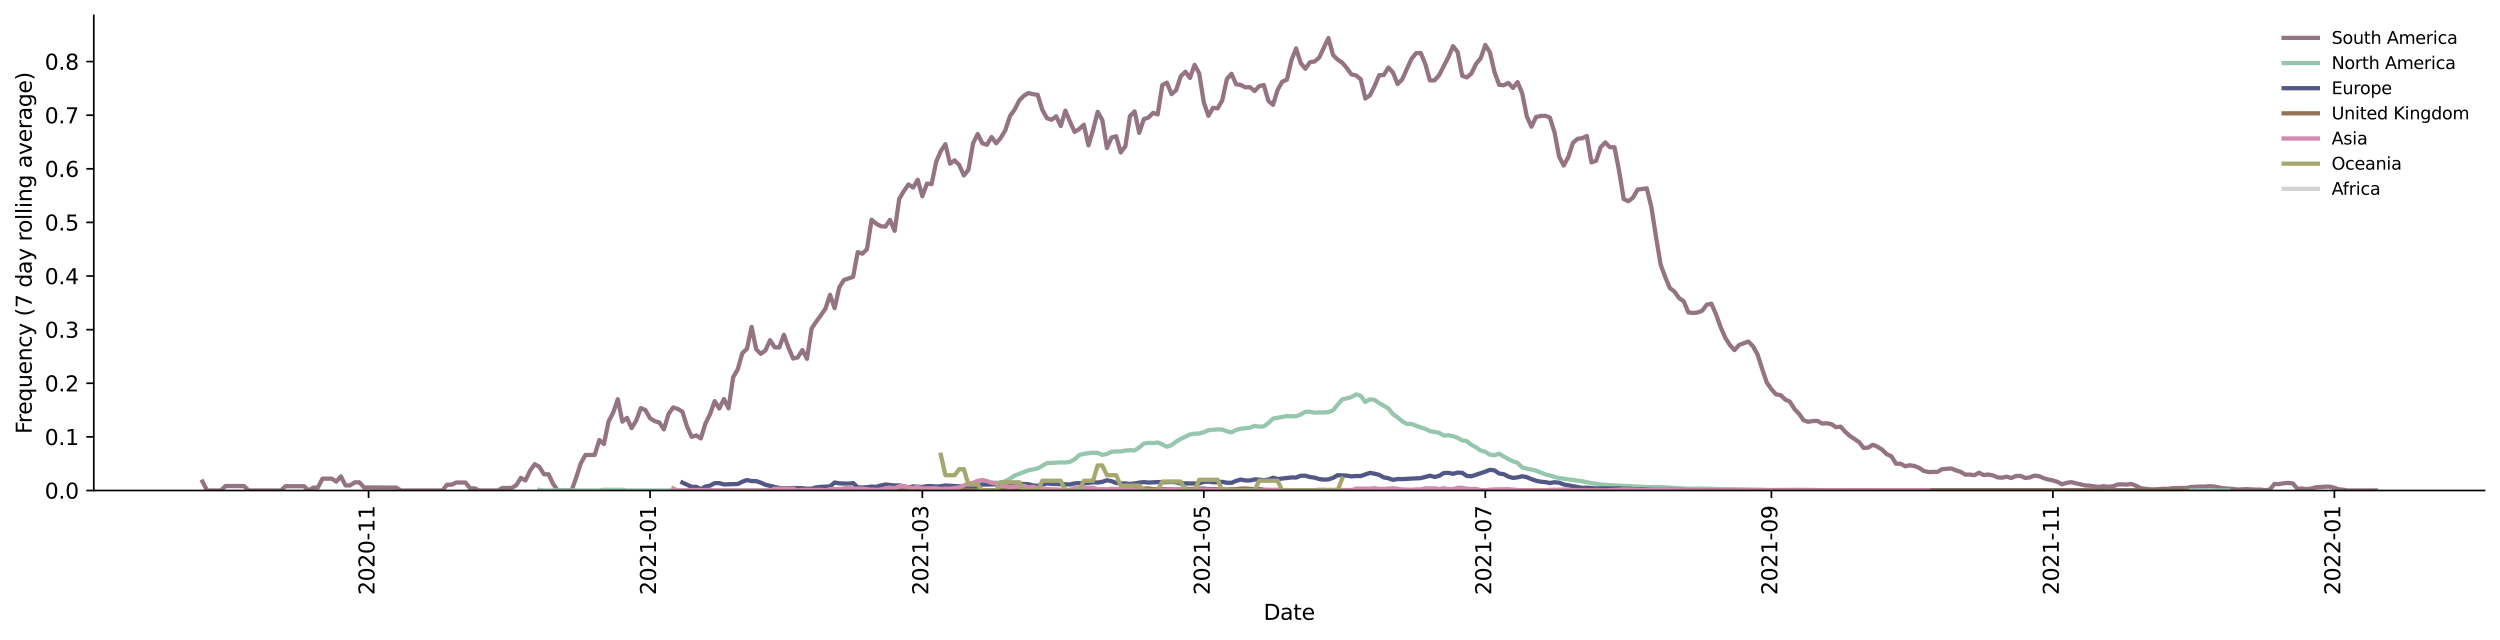 <?xml version="1.0" encoding="utf-8" standalone="no"?>
<!DOCTYPE svg PUBLIC "-//W3C//DTD SVG 1.1//EN"
  "http://www.w3.org/Graphics/SVG/1.1/DTD/svg11.dtd">
<svg xmlns:xlink="http://www.w3.org/1999/xlink" width="1166.981pt" height="298.621pt" viewBox="0 0 1166.981 298.621" xmlns="http://www.w3.org/2000/svg" version="1.1">
 <defs>
  <style type="text/css">*{stroke-linejoin: round; stroke-linecap: butt}</style>
 </defs>
 <g id="figure_1">
  <g id="patch_1">
   <path d="M 0 298.621 
L 1166.981 298.621 
L 1166.981 0 
L 0 0 
z
" style="fill: #ffffff"/>
  </g>
  <g id="axes_1">
   <g id="patch_2">
    <path d="M 43.781 228.96 
L 1159.781 228.96 
L 1159.781 7.2 
L 43.781 7.2 
z
" style="fill: #ffffff"/>
   </g>
   <g id="matplotlib.axis_1">
    <g id="xtick_1">
     <g id="line2d_1">
      <defs>
       <path id="m3ea0e3a725" d="M 0 0 
L 0 3.5 
" style="stroke: #000000; stroke-width: 0.8"/>
      </defs>
      <g>
       <use xlink:href="#m3ea0e3a725" x="172.053" y="228.96" style="stroke: #000000; stroke-width: 0.8"/>
      </g>
     </g>
     <g id="text_1">
      <!-- 2020-11 -->
      <g transform="translate(174.813 277.743)rotate(-90)scale(0.1 -0.1)">
       <defs>
        <path id="DejaVuSans-32" d="M 1228 531 
L 3431 531 
L 3431 0 
L 469 0 
L 469 531 
Q 828 903 1448 1529 
Q 2069 2156 2228 2338 
Q 2531 2678 2651 2914 
Q 2772 3150 2772 3378 
Q 2772 3750 2511 3984 
Q 2250 4219 1831 4219 
Q 1534 4219 1204 4116 
Q 875 4013 500 3803 
L 500 4441 
Q 881 4594 1212 4672 
Q 1544 4750 1819 4750 
Q 2544 4750 2975 4387 
Q 3406 4025 3406 3419 
Q 3406 3131 3298 2873 
Q 3191 2616 2906 2266 
Q 2828 2175 2409 1742 
Q 1991 1309 1228 531 
z
" transform="scale(0.016)"/>
        <path id="DejaVuSans-30" d="M 2034 4250 
Q 1547 4250 1301 3770 
Q 1056 3291 1056 2328 
Q 1056 1369 1301 889 
Q 1547 409 2034 409 
Q 2525 409 2770 889 
Q 3016 1369 3016 2328 
Q 3016 3291 2770 3770 
Q 2525 4250 2034 4250 
z
M 2034 4750 
Q 2819 4750 3233 4129 
Q 3647 3509 3647 2328 
Q 3647 1150 3233 529 
Q 2819 -91 2034 -91 
Q 1250 -91 836 529 
Q 422 1150 422 2328 
Q 422 3509 836 4129 
Q 1250 4750 2034 4750 
z
" transform="scale(0.016)"/>
        <path id="DejaVuSans-2d" d="M 313 2009 
L 1997 2009 
L 1997 1497 
L 313 1497 
L 313 2009 
z
" transform="scale(0.016)"/>
        <path id="DejaVuSans-31" d="M 794 531 
L 1825 531 
L 1825 4091 
L 703 3866 
L 703 4441 
L 1819 4666 
L 2450 4666 
L 2450 531 
L 3481 531 
L 3481 0 
L 794 0 
L 794 531 
z
" transform="scale(0.016)"/>
       </defs>
       <use xlink:href="#DejaVuSans-32"/>
       <use xlink:href="#DejaVuSans-30" x="63.623"/>
       <use xlink:href="#DejaVuSans-32" x="127.246"/>
       <use xlink:href="#DejaVuSans-30" x="190.869"/>
       <use xlink:href="#DejaVuSans-2d" x="254.492"/>
       <use xlink:href="#DejaVuSans-31" x="290.576"/>
       <use xlink:href="#DejaVuSans-31" x="354.199"/>
      </g>
     </g>
    </g>
    <g id="xtick_2">
     <g id="line2d_2">
      <g>
       <use xlink:href="#m3ea0e3a725" x="303.449" y="228.96" style="stroke: #000000; stroke-width: 0.8"/>
      </g>
     </g>
     <g id="text_2">
      <!-- 2021-01 -->
      <g transform="translate(306.208 277.743)rotate(-90)scale(0.1 -0.1)">
       <use xlink:href="#DejaVuSans-32"/>
       <use xlink:href="#DejaVuSans-30" x="63.623"/>
       <use xlink:href="#DejaVuSans-32" x="127.246"/>
       <use xlink:href="#DejaVuSans-31" x="190.869"/>
       <use xlink:href="#DejaVuSans-2d" x="254.492"/>
       <use xlink:href="#DejaVuSans-30" x="290.576"/>
       <use xlink:href="#DejaVuSans-31" x="354.199"/>
      </g>
     </g>
    </g>
    <g id="xtick_3">
     <g id="line2d_3">
      <g>
       <use xlink:href="#m3ea0e3a725" x="430.536" y="228.96" style="stroke: #000000; stroke-width: 0.8"/>
      </g>
     </g>
     <g id="text_3">
      <!-- 2021-03 -->
      <g transform="translate(433.296 277.743)rotate(-90)scale(0.1 -0.1)">
       <defs>
        <path id="DejaVuSans-33" d="M 2597 2516 
Q 3050 2419 3304 2112 
Q 3559 1806 3559 1356 
Q 3559 666 3084 287 
Q 2609 -91 1734 -91 
Q 1441 -91 1130 -33 
Q 819 25 488 141 
L 488 750 
Q 750 597 1062 519 
Q 1375 441 1716 441 
Q 2309 441 2620 675 
Q 2931 909 2931 1356 
Q 2931 1769 2642 2001 
Q 2353 2234 1838 2234 
L 1294 2234 
L 1294 2753 
L 1863 2753 
Q 2328 2753 2575 2939 
Q 2822 3125 2822 3475 
Q 2822 3834 2567 4026 
Q 2313 4219 1838 4219 
Q 1578 4219 1281 4162 
Q 984 4106 628 3988 
L 628 4550 
Q 988 4650 1302 4700 
Q 1616 4750 1894 4750 
Q 2613 4750 3031 4423 
Q 3450 4097 3450 3541 
Q 3450 3153 3228 2886 
Q 3006 2619 2597 2516 
z
" transform="scale(0.016)"/>
       </defs>
       <use xlink:href="#DejaVuSans-32"/>
       <use xlink:href="#DejaVuSans-30" x="63.623"/>
       <use xlink:href="#DejaVuSans-32" x="127.246"/>
       <use xlink:href="#DejaVuSans-31" x="190.869"/>
       <use xlink:href="#DejaVuSans-2d" x="254.492"/>
       <use xlink:href="#DejaVuSans-30" x="290.576"/>
       <use xlink:href="#DejaVuSans-33" x="354.199"/>
      </g>
     </g>
    </g>
    <g id="xtick_4">
     <g id="line2d_4">
      <g>
       <use xlink:href="#m3ea0e3a725" x="561.932" y="228.96" style="stroke: #000000; stroke-width: 0.8"/>
      </g>
     </g>
     <g id="text_4">
      <!-- 2021-05 -->
      <g transform="translate(564.691 277.743)rotate(-90)scale(0.1 -0.1)">
       <defs>
        <path id="DejaVuSans-35" d="M 691 4666 
L 3169 4666 
L 3169 4134 
L 1269 4134 
L 1269 2991 
Q 1406 3038 1543 3061 
Q 1681 3084 1819 3084 
Q 2600 3084 3056 2656 
Q 3513 2228 3513 1497 
Q 3513 744 3044 326 
Q 2575 -91 1722 -91 
Q 1428 -91 1123 -41 
Q 819 9 494 109 
L 494 744 
Q 775 591 1075 516 
Q 1375 441 1709 441 
Q 2250 441 2565 725 
Q 2881 1009 2881 1497 
Q 2881 1984 2565 2268 
Q 2250 2553 1709 2553 
Q 1456 2553 1204 2497 
Q 953 2441 691 2322 
L 691 4666 
z
" transform="scale(0.016)"/>
       </defs>
       <use xlink:href="#DejaVuSans-32"/>
       <use xlink:href="#DejaVuSans-30" x="63.623"/>
       <use xlink:href="#DejaVuSans-32" x="127.246"/>
       <use xlink:href="#DejaVuSans-31" x="190.869"/>
       <use xlink:href="#DejaVuSans-2d" x="254.492"/>
       <use xlink:href="#DejaVuSans-30" x="290.576"/>
       <use xlink:href="#DejaVuSans-35" x="354.199"/>
      </g>
     </g>
    </g>
    <g id="xtick_5">
     <g id="line2d_5">
      <g>
       <use xlink:href="#m3ea0e3a725" x="693.327" y="228.96" style="stroke: #000000; stroke-width: 0.8"/>
      </g>
     </g>
     <g id="text_5">
      <!-- 2021-07 -->
      <g transform="translate(696.087 277.743)rotate(-90)scale(0.1 -0.1)">
       <defs>
        <path id="DejaVuSans-37" d="M 525 4666 
L 3525 4666 
L 3525 4397 
L 1831 0 
L 1172 0 
L 2766 4134 
L 525 4134 
L 525 4666 
z
" transform="scale(0.016)"/>
       </defs>
       <use xlink:href="#DejaVuSans-32"/>
       <use xlink:href="#DejaVuSans-30" x="63.623"/>
       <use xlink:href="#DejaVuSans-32" x="127.246"/>
       <use xlink:href="#DejaVuSans-31" x="190.869"/>
       <use xlink:href="#DejaVuSans-2d" x="254.492"/>
       <use xlink:href="#DejaVuSans-30" x="290.576"/>
       <use xlink:href="#DejaVuSans-37" x="354.199"/>
      </g>
     </g>
    </g>
    <g id="xtick_6">
     <g id="line2d_6">
      <g>
       <use xlink:href="#m3ea0e3a725" x="826.877" y="228.96" style="stroke: #000000; stroke-width: 0.8"/>
      </g>
     </g>
     <g id="text_6">
      <!-- 2021-09 -->
      <g transform="translate(829.636 277.743)rotate(-90)scale(0.1 -0.1)">
       <defs>
        <path id="DejaVuSans-39" d="M 703 97 
L 703 672 
Q 941 559 1184 500 
Q 1428 441 1663 441 
Q 2288 441 2617 861 
Q 2947 1281 2994 2138 
Q 2813 1869 2534 1725 
Q 2256 1581 1919 1581 
Q 1219 1581 811 2004 
Q 403 2428 403 3163 
Q 403 3881 828 4315 
Q 1253 4750 1959 4750 
Q 2769 4750 3195 4129 
Q 3622 3509 3622 2328 
Q 3622 1225 3098 567 
Q 2575 -91 1691 -91 
Q 1453 -91 1209 -44 
Q 966 3 703 97 
z
M 1959 2075 
Q 2384 2075 2632 2365 
Q 2881 2656 2881 3163 
Q 2881 3666 2632 3958 
Q 2384 4250 1959 4250 
Q 1534 4250 1286 3958 
Q 1038 3666 1038 3163 
Q 1038 2656 1286 2365 
Q 1534 2075 1959 2075 
z
" transform="scale(0.016)"/>
       </defs>
       <use xlink:href="#DejaVuSans-32"/>
       <use xlink:href="#DejaVuSans-30" x="63.623"/>
       <use xlink:href="#DejaVuSans-32" x="127.246"/>
       <use xlink:href="#DejaVuSans-31" x="190.869"/>
       <use xlink:href="#DejaVuSans-2d" x="254.492"/>
       <use xlink:href="#DejaVuSans-30" x="290.576"/>
       <use xlink:href="#DejaVuSans-39" x="354.199"/>
      </g>
     </g>
    </g>
    <g id="xtick_7">
     <g id="line2d_7">
      <g>
       <use xlink:href="#m3ea0e3a725" x="958.272" y="228.96" style="stroke: #000000; stroke-width: 0.8"/>
      </g>
     </g>
     <g id="text_7">
      <!-- 2021-11 -->
      <g transform="translate(961.032 277.743)rotate(-90)scale(0.1 -0.1)">
       <use xlink:href="#DejaVuSans-32"/>
       <use xlink:href="#DejaVuSans-30" x="63.623"/>
       <use xlink:href="#DejaVuSans-32" x="127.246"/>
       <use xlink:href="#DejaVuSans-31" x="190.869"/>
       <use xlink:href="#DejaVuSans-2d" x="254.492"/>
       <use xlink:href="#DejaVuSans-31" x="290.576"/>
       <use xlink:href="#DejaVuSans-31" x="354.199"/>
      </g>
     </g>
    </g>
    <g id="xtick_8">
     <g id="line2d_8">
      <g>
       <use xlink:href="#m3ea0e3a725" x="1089.668" y="228.96" style="stroke: #000000; stroke-width: 0.8"/>
      </g>
     </g>
     <g id="text_8">
      <!-- 2022-01 -->
      <g transform="translate(1092.427 277.743)rotate(-90)scale(0.1 -0.1)">
       <use xlink:href="#DejaVuSans-32"/>
       <use xlink:href="#DejaVuSans-30" x="63.623"/>
       <use xlink:href="#DejaVuSans-32" x="127.246"/>
       <use xlink:href="#DejaVuSans-32" x="190.869"/>
       <use xlink:href="#DejaVuSans-2d" x="254.492"/>
       <use xlink:href="#DejaVuSans-30" x="290.576"/>
       <use xlink:href="#DejaVuSans-31" x="354.199"/>
      </g>
     </g>
    </g>
    <g id="text_9">
     <!-- Date -->
     <g transform="translate(589.83 289.341)scale(0.1 -0.1)">
      <defs>
       <path id="DejaVuSans-44" d="M 1259 4147 
L 1259 519 
L 2022 519 
Q 2988 519 3436 956 
Q 3884 1394 3884 2338 
Q 3884 3275 3436 3711 
Q 2988 4147 2022 4147 
L 1259 4147 
z
M 628 4666 
L 1925 4666 
Q 3281 4666 3915 4102 
Q 4550 3538 4550 2338 
Q 4550 1131 3912 565 
Q 3275 0 1925 0 
L 628 0 
L 628 4666 
z
" transform="scale(0.016)"/>
       <path id="DejaVuSans-61" d="M 2194 1759 
Q 1497 1759 1228 1600 
Q 959 1441 959 1056 
Q 959 750 1161 570 
Q 1363 391 1709 391 
Q 2188 391 2477 730 
Q 2766 1069 2766 1631 
L 2766 1759 
L 2194 1759 
z
M 3341 1997 
L 3341 0 
L 2766 0 
L 2766 531 
Q 2569 213 2275 61 
Q 1981 -91 1556 -91 
Q 1019 -91 701 211 
Q 384 513 384 1019 
Q 384 1609 779 1909 
Q 1175 2209 1959 2209 
L 2766 2209 
L 2766 2266 
Q 2766 2663 2505 2880 
Q 2244 3097 1772 3097 
Q 1472 3097 1187 3025 
Q 903 2953 641 2809 
L 641 3341 
Q 956 3463 1253 3523 
Q 1550 3584 1831 3584 
Q 2591 3584 2966 3190 
Q 3341 2797 3341 1997 
z
" transform="scale(0.016)"/>
       <path id="DejaVuSans-74" d="M 1172 4494 
L 1172 3500 
L 2356 3500 
L 2356 3053 
L 1172 3053 
L 1172 1153 
Q 1172 725 1289 603 
Q 1406 481 1766 481 
L 2356 481 
L 2356 0 
L 1766 0 
Q 1100 0 847 248 
Q 594 497 594 1153 
L 594 3053 
L 172 3053 
L 172 3500 
L 594 3500 
L 594 4494 
L 1172 4494 
z
" transform="scale(0.016)"/>
       <path id="DejaVuSans-65" d="M 3597 1894 
L 3597 1613 
L 953 1613 
Q 991 1019 1311 708 
Q 1631 397 2203 397 
Q 2534 397 2845 478 
Q 3156 559 3463 722 
L 3463 178 
Q 3153 47 2828 -22 
Q 2503 -91 2169 -91 
Q 1331 -91 842 396 
Q 353 884 353 1716 
Q 353 2575 817 3079 
Q 1281 3584 2069 3584 
Q 2775 3584 3186 3129 
Q 3597 2675 3597 1894 
z
M 3022 2063 
Q 3016 2534 2758 2815 
Q 2500 3097 2075 3097 
Q 1594 3097 1305 2825 
Q 1016 2553 972 2059 
L 3022 2063 
z
" transform="scale(0.016)"/>
      </defs>
      <use xlink:href="#DejaVuSans-44"/>
      <use xlink:href="#DejaVuSans-61" x="77.002"/>
      <use xlink:href="#DejaVuSans-74" x="138.281"/>
      <use xlink:href="#DejaVuSans-65" x="177.49"/>
     </g>
    </g>
   </g>
   <g id="matplotlib.axis_2">
    <g id="ytick_1">
     <g id="line2d_9">
      <defs>
       <path id="m0ec8587027" d="M 0 0 
L -3.5 0 
" style="stroke: #000000; stroke-width: 0.8"/>
      </defs>
      <g>
       <use xlink:href="#m0ec8587027" x="43.781" y="228.96" style="stroke: #000000; stroke-width: 0.8"/>
      </g>
     </g>
     <g id="text_10">
      <!-- 0.0 -->
      <g transform="translate(20.878 232.759)scale(0.1 -0.1)">
       <defs>
        <path id="DejaVuSans-2e" d="M 684 794 
L 1344 794 
L 1344 0 
L 684 0 
L 684 794 
z
" transform="scale(0.016)"/>
       </defs>
       <use xlink:href="#DejaVuSans-30"/>
       <use xlink:href="#DejaVuSans-2e" x="63.623"/>
       <use xlink:href="#DejaVuSans-30" x="95.41"/>
      </g>
     </g>
    </g>
    <g id="ytick_2">
     <g id="line2d_10">
      <g>
       <use xlink:href="#m0ec8587027" x="43.781" y="203.933" style="stroke: #000000; stroke-width: 0.8"/>
      </g>
     </g>
     <g id="text_11">
      <!-- 0.1 -->
      <g transform="translate(20.878 207.732)scale(0.1 -0.1)">
       <use xlink:href="#DejaVuSans-30"/>
       <use xlink:href="#DejaVuSans-2e" x="63.623"/>
       <use xlink:href="#DejaVuSans-31" x="95.41"/>
      </g>
     </g>
    </g>
    <g id="ytick_3">
     <g id="line2d_11">
      <g>
       <use xlink:href="#m0ec8587027" x="43.781" y="178.905" style="stroke: #000000; stroke-width: 0.8"/>
      </g>
     </g>
     <g id="text_12">
      <!-- 0.2 -->
      <g transform="translate(20.878 182.704)scale(0.1 -0.1)">
       <use xlink:href="#DejaVuSans-30"/>
       <use xlink:href="#DejaVuSans-2e" x="63.623"/>
       <use xlink:href="#DejaVuSans-32" x="95.41"/>
      </g>
     </g>
    </g>
    <g id="ytick_4">
     <g id="line2d_12">
      <g>
       <use xlink:href="#m0ec8587027" x="43.781" y="153.878" style="stroke: #000000; stroke-width: 0.8"/>
      </g>
     </g>
     <g id="text_13">
      <!-- 0.3 -->
      <g transform="translate(20.878 157.677)scale(0.1 -0.1)">
       <use xlink:href="#DejaVuSans-30"/>
       <use xlink:href="#DejaVuSans-2e" x="63.623"/>
       <use xlink:href="#DejaVuSans-33" x="95.41"/>
      </g>
     </g>
    </g>
    <g id="ytick_5">
     <g id="line2d_13">
      <g>
       <use xlink:href="#m0ec8587027" x="43.781" y="128.85" style="stroke: #000000; stroke-width: 0.8"/>
      </g>
     </g>
     <g id="text_14">
      <!-- 0.4 -->
      <g transform="translate(20.878 132.65)scale(0.1 -0.1)">
       <defs>
        <path id="DejaVuSans-34" d="M 2419 4116 
L 825 1625 
L 2419 1625 
L 2419 4116 
z
M 2253 4666 
L 3047 4666 
L 3047 1625 
L 3713 1625 
L 3713 1100 
L 3047 1100 
L 3047 0 
L 2419 0 
L 2419 1100 
L 313 1100 
L 313 1709 
L 2253 4666 
z
" transform="scale(0.016)"/>
       </defs>
       <use xlink:href="#DejaVuSans-30"/>
       <use xlink:href="#DejaVuSans-2e" x="63.623"/>
       <use xlink:href="#DejaVuSans-34" x="95.41"/>
      </g>
     </g>
    </g>
    <g id="ytick_6">
     <g id="line2d_14">
      <g>
       <use xlink:href="#m0ec8587027" x="43.781" y="103.823" style="stroke: #000000; stroke-width: 0.8"/>
      </g>
     </g>
     <g id="text_15">
      <!-- 0.5 -->
      <g transform="translate(20.878 107.622)scale(0.1 -0.1)">
       <use xlink:href="#DejaVuSans-30"/>
       <use xlink:href="#DejaVuSans-2e" x="63.623"/>
       <use xlink:href="#DejaVuSans-35" x="95.41"/>
      </g>
     </g>
    </g>
    <g id="ytick_7">
     <g id="line2d_15">
      <g>
       <use xlink:href="#m0ec8587027" x="43.781" y="78.795" style="stroke: #000000; stroke-width: 0.8"/>
      </g>
     </g>
     <g id="text_16">
      <!-- 0.6 -->
      <g transform="translate(20.878 82.595)scale(0.1 -0.1)">
       <defs>
        <path id="DejaVuSans-36" d="M 2113 2584 
Q 1688 2584 1439 2293 
Q 1191 2003 1191 1497 
Q 1191 994 1439 701 
Q 1688 409 2113 409 
Q 2538 409 2786 701 
Q 3034 994 3034 1497 
Q 3034 2003 2786 2293 
Q 2538 2584 2113 2584 
z
M 3366 4563 
L 3366 3988 
Q 3128 4100 2886 4159 
Q 2644 4219 2406 4219 
Q 1781 4219 1451 3797 
Q 1122 3375 1075 2522 
Q 1259 2794 1537 2939 
Q 1816 3084 2150 3084 
Q 2853 3084 3261 2657 
Q 3669 2231 3669 1497 
Q 3669 778 3244 343 
Q 2819 -91 2113 -91 
Q 1303 -91 875 529 
Q 447 1150 447 2328 
Q 447 3434 972 4092 
Q 1497 4750 2381 4750 
Q 2619 4750 2861 4703 
Q 3103 4656 3366 4563 
z
" transform="scale(0.016)"/>
       </defs>
       <use xlink:href="#DejaVuSans-30"/>
       <use xlink:href="#DejaVuSans-2e" x="63.623"/>
       <use xlink:href="#DejaVuSans-36" x="95.41"/>
      </g>
     </g>
    </g>
    <g id="ytick_8">
     <g id="line2d_16">
      <g>
       <use xlink:href="#m0ec8587027" x="43.781" y="53.768" style="stroke: #000000; stroke-width: 0.8"/>
      </g>
     </g>
     <g id="text_17">
      <!-- 0.7 -->
      <g transform="translate(20.878 57.567)scale(0.1 -0.1)">
       <use xlink:href="#DejaVuSans-30"/>
       <use xlink:href="#DejaVuSans-2e" x="63.623"/>
       <use xlink:href="#DejaVuSans-37" x="95.41"/>
      </g>
     </g>
    </g>
    <g id="ytick_9">
     <g id="line2d_17">
      <g>
       <use xlink:href="#m0ec8587027" x="43.781" y="28.741" style="stroke: #000000; stroke-width: 0.8"/>
      </g>
     </g>
     <g id="text_18">
      <!-- 0.8 -->
      <g transform="translate(20.878 32.54)scale(0.1 -0.1)">
       <defs>
        <path id="DejaVuSans-38" d="M 2034 2216 
Q 1584 2216 1326 1975 
Q 1069 1734 1069 1313 
Q 1069 891 1326 650 
Q 1584 409 2034 409 
Q 2484 409 2743 651 
Q 3003 894 3003 1313 
Q 3003 1734 2745 1975 
Q 2488 2216 2034 2216 
z
M 1403 2484 
Q 997 2584 770 2862 
Q 544 3141 544 3541 
Q 544 4100 942 4425 
Q 1341 4750 2034 4750 
Q 2731 4750 3128 4425 
Q 3525 4100 3525 3541 
Q 3525 3141 3298 2862 
Q 3072 2584 2669 2484 
Q 3125 2378 3379 2068 
Q 3634 1759 3634 1313 
Q 3634 634 3220 271 
Q 2806 -91 2034 -91 
Q 1263 -91 848 271 
Q 434 634 434 1313 
Q 434 1759 690 2068 
Q 947 2378 1403 2484 
z
M 1172 3481 
Q 1172 3119 1398 2916 
Q 1625 2713 2034 2713 
Q 2441 2713 2670 2916 
Q 2900 3119 2900 3481 
Q 2900 3844 2670 4047 
Q 2441 4250 2034 4250 
Q 1625 4250 1398 4047 
Q 1172 3844 1172 3481 
z
" transform="scale(0.016)"/>
       </defs>
       <use xlink:href="#DejaVuSans-30"/>
       <use xlink:href="#DejaVuSans-2e" x="63.623"/>
       <use xlink:href="#DejaVuSans-38" x="95.41"/>
      </g>
     </g>
    </g>
    <g id="text_19">
     <!-- Frequency (7 day rolling average) -->
     <g transform="translate(14.798 202.529)rotate(-90)scale(0.1 -0.1)">
      <defs>
       <path id="DejaVuSans-46" d="M 628 4666 
L 3309 4666 
L 3309 4134 
L 1259 4134 
L 1259 2759 
L 3109 2759 
L 3109 2228 
L 1259 2228 
L 1259 0 
L 628 0 
L 628 4666 
z
" transform="scale(0.016)"/>
       <path id="DejaVuSans-72" d="M 2631 2963 
Q 2534 3019 2420 3045 
Q 2306 3072 2169 3072 
Q 1681 3072 1420 2755 
Q 1159 2438 1159 1844 
L 1159 0 
L 581 0 
L 581 3500 
L 1159 3500 
L 1159 2956 
Q 1341 3275 1631 3429 
Q 1922 3584 2338 3584 
Q 2397 3584 2469 3576 
Q 2541 3569 2628 3553 
L 2631 2963 
z
" transform="scale(0.016)"/>
       <path id="DejaVuSans-71" d="M 947 1747 
Q 947 1113 1208 752 
Q 1469 391 1925 391 
Q 2381 391 2643 752 
Q 2906 1113 2906 1747 
Q 2906 2381 2643 2742 
Q 2381 3103 1925 3103 
Q 1469 3103 1208 2742 
Q 947 2381 947 1747 
z
M 2906 525 
Q 2725 213 2448 61 
Q 2172 -91 1784 -91 
Q 1150 -91 751 415 
Q 353 922 353 1747 
Q 353 2572 751 3078 
Q 1150 3584 1784 3584 
Q 2172 3584 2448 3432 
Q 2725 3281 2906 2969 
L 2906 3500 
L 3481 3500 
L 3481 -1331 
L 2906 -1331 
L 2906 525 
z
" transform="scale(0.016)"/>
       <path id="DejaVuSans-75" d="M 544 1381 
L 544 3500 
L 1119 3500 
L 1119 1403 
Q 1119 906 1312 657 
Q 1506 409 1894 409 
Q 2359 409 2629 706 
Q 2900 1003 2900 1516 
L 2900 3500 
L 3475 3500 
L 3475 0 
L 2900 0 
L 2900 538 
Q 2691 219 2414 64 
Q 2138 -91 1772 -91 
Q 1169 -91 856 284 
Q 544 659 544 1381 
z
M 1991 3584 
L 1991 3584 
z
" transform="scale(0.016)"/>
       <path id="DejaVuSans-6e" d="M 3513 2113 
L 3513 0 
L 2938 0 
L 2938 2094 
Q 2938 2591 2744 2837 
Q 2550 3084 2163 3084 
Q 1697 3084 1428 2787 
Q 1159 2491 1159 1978 
L 1159 0 
L 581 0 
L 581 3500 
L 1159 3500 
L 1159 2956 
Q 1366 3272 1645 3428 
Q 1925 3584 2291 3584 
Q 2894 3584 3203 3211 
Q 3513 2838 3513 2113 
z
" transform="scale(0.016)"/>
       <path id="DejaVuSans-63" d="M 3122 3366 
L 3122 2828 
Q 2878 2963 2633 3030 
Q 2388 3097 2138 3097 
Q 1578 3097 1268 2742 
Q 959 2388 959 1747 
Q 959 1106 1268 751 
Q 1578 397 2138 397 
Q 2388 397 2633 464 
Q 2878 531 3122 666 
L 3122 134 
Q 2881 22 2623 -34 
Q 2366 -91 2075 -91 
Q 1284 -91 818 406 
Q 353 903 353 1747 
Q 353 2603 823 3093 
Q 1294 3584 2113 3584 
Q 2378 3584 2631 3529 
Q 2884 3475 3122 3366 
z
" transform="scale(0.016)"/>
       <path id="DejaVuSans-79" d="M 2059 -325 
Q 1816 -950 1584 -1140 
Q 1353 -1331 966 -1331 
L 506 -1331 
L 506 -850 
L 844 -850 
Q 1081 -850 1212 -737 
Q 1344 -625 1503 -206 
L 1606 56 
L 191 3500 
L 800 3500 
L 1894 763 
L 2988 3500 
L 3597 3500 
L 2059 -325 
z
" transform="scale(0.016)"/>
       <path id="DejaVuSans-20" transform="scale(0.016)"/>
       <path id="DejaVuSans-28" d="M 1984 4856 
Q 1566 4138 1362 3434 
Q 1159 2731 1159 2009 
Q 1159 1288 1364 580 
Q 1569 -128 1984 -844 
L 1484 -844 
Q 1016 -109 783 600 
Q 550 1309 550 2009 
Q 550 2706 781 3412 
Q 1013 4119 1484 4856 
L 1984 4856 
z
" transform="scale(0.016)"/>
       <path id="DejaVuSans-64" d="M 2906 2969 
L 2906 4863 
L 3481 4863 
L 3481 0 
L 2906 0 
L 2906 525 
Q 2725 213 2448 61 
Q 2172 -91 1784 -91 
Q 1150 -91 751 415 
Q 353 922 353 1747 
Q 353 2572 751 3078 
Q 1150 3584 1784 3584 
Q 2172 3584 2448 3432 
Q 2725 3281 2906 2969 
z
M 947 1747 
Q 947 1113 1208 752 
Q 1469 391 1925 391 
Q 2381 391 2643 752 
Q 2906 1113 2906 1747 
Q 2906 2381 2643 2742 
Q 2381 3103 1925 3103 
Q 1469 3103 1208 2742 
Q 947 2381 947 1747 
z
" transform="scale(0.016)"/>
       <path id="DejaVuSans-6f" d="M 1959 3097 
Q 1497 3097 1228 2736 
Q 959 2375 959 1747 
Q 959 1119 1226 758 
Q 1494 397 1959 397 
Q 2419 397 2687 759 
Q 2956 1122 2956 1747 
Q 2956 2369 2687 2733 
Q 2419 3097 1959 3097 
z
M 1959 3584 
Q 2709 3584 3137 3096 
Q 3566 2609 3566 1747 
Q 3566 888 3137 398 
Q 2709 -91 1959 -91 
Q 1206 -91 779 398 
Q 353 888 353 1747 
Q 353 2609 779 3096 
Q 1206 3584 1959 3584 
z
" transform="scale(0.016)"/>
       <path id="DejaVuSans-6c" d="M 603 4863 
L 1178 4863 
L 1178 0 
L 603 0 
L 603 4863 
z
" transform="scale(0.016)"/>
       <path id="DejaVuSans-69" d="M 603 3500 
L 1178 3500 
L 1178 0 
L 603 0 
L 603 3500 
z
M 603 4863 
L 1178 4863 
L 1178 4134 
L 603 4134 
L 603 4863 
z
" transform="scale(0.016)"/>
       <path id="DejaVuSans-67" d="M 2906 1791 
Q 2906 2416 2648 2759 
Q 2391 3103 1925 3103 
Q 1463 3103 1205 2759 
Q 947 2416 947 1791 
Q 947 1169 1205 825 
Q 1463 481 1925 481 
Q 2391 481 2648 825 
Q 2906 1169 2906 1791 
z
M 3481 434 
Q 3481 -459 3084 -895 
Q 2688 -1331 1869 -1331 
Q 1566 -1331 1297 -1286 
Q 1028 -1241 775 -1147 
L 775 -588 
Q 1028 -725 1275 -790 
Q 1522 -856 1778 -856 
Q 2344 -856 2625 -561 
Q 2906 -266 2906 331 
L 2906 616 
Q 2728 306 2450 153 
Q 2172 0 1784 0 
Q 1141 0 747 490 
Q 353 981 353 1791 
Q 353 2603 747 3093 
Q 1141 3584 1784 3584 
Q 2172 3584 2450 3431 
Q 2728 3278 2906 2969 
L 2906 3500 
L 3481 3500 
L 3481 434 
z
" transform="scale(0.016)"/>
       <path id="DejaVuSans-76" d="M 191 3500 
L 800 3500 
L 1894 563 
L 2988 3500 
L 3597 3500 
L 2284 0 
L 1503 0 
L 191 3500 
z
" transform="scale(0.016)"/>
       <path id="DejaVuSans-29" d="M 513 4856 
L 1013 4856 
Q 1481 4119 1714 3412 
Q 1947 2706 1947 2009 
Q 1947 1309 1714 600 
Q 1481 -109 1013 -844 
L 513 -844 
Q 928 -128 1133 580 
Q 1338 1288 1338 2009 
Q 1338 2731 1133 3434 
Q 928 4138 513 4856 
z
" transform="scale(0.016)"/>
      </defs>
      <use xlink:href="#DejaVuSans-46"/>
      <use xlink:href="#DejaVuSans-72" x="50.27"/>
      <use xlink:href="#DejaVuSans-65" x="89.133"/>
      <use xlink:href="#DejaVuSans-71" x="150.656"/>
      <use xlink:href="#DejaVuSans-75" x="214.133"/>
      <use xlink:href="#DejaVuSans-65" x="277.512"/>
      <use xlink:href="#DejaVuSans-6e" x="339.035"/>
      <use xlink:href="#DejaVuSans-63" x="402.414"/>
      <use xlink:href="#DejaVuSans-79" x="457.395"/>
      <use xlink:href="#DejaVuSans-20" x="516.574"/>
      <use xlink:href="#DejaVuSans-28" x="548.361"/>
      <use xlink:href="#DejaVuSans-37" x="587.375"/>
      <use xlink:href="#DejaVuSans-20" x="650.998"/>
      <use xlink:href="#DejaVuSans-64" x="682.785"/>
      <use xlink:href="#DejaVuSans-61" x="746.262"/>
      <use xlink:href="#DejaVuSans-79" x="807.541"/>
      <use xlink:href="#DejaVuSans-20" x="866.721"/>
      <use xlink:href="#DejaVuSans-72" x="898.508"/>
      <use xlink:href="#DejaVuSans-6f" x="937.371"/>
      <use xlink:href="#DejaVuSans-6c" x="998.553"/>
      <use xlink:href="#DejaVuSans-6c" x="1026.336"/>
      <use xlink:href="#DejaVuSans-69" x="1054.119"/>
      <use xlink:href="#DejaVuSans-6e" x="1081.902"/>
      <use xlink:href="#DejaVuSans-67" x="1145.281"/>
      <use xlink:href="#DejaVuSans-20" x="1208.758"/>
      <use xlink:href="#DejaVuSans-61" x="1240.545"/>
      <use xlink:href="#DejaVuSans-76" x="1301.824"/>
      <use xlink:href="#DejaVuSans-65" x="1361.004"/>
      <use xlink:href="#DejaVuSans-72" x="1422.527"/>
      <use xlink:href="#DejaVuSans-61" x="1463.641"/>
      <use xlink:href="#DejaVuSans-67" x="1524.92"/>
      <use xlink:href="#DejaVuSans-65" x="1588.396"/>
      <use xlink:href="#DejaVuSans-29" x="1649.92"/>
     </g>
    </g>
   </g>
   <g id="line2d_18">
    <path d="M 94.509 224.789 
L 96.663 228.96 
L 103.125 228.96 
L 105.279 226.874 
L 113.895 226.874 
L 116.049 228.96 
L 131.127 228.96 
L 133.281 226.958 
L 141.897 226.958 
L 144.051 228.96 
L 146.205 227.607 
L 148.359 227.607 
L 150.513 223.436 
L 154.821 223.436 
L 156.975 224.789 
L 159.129 222.405 
L 161.283 226.576 
L 163.437 226.576 
L 165.591 225.146 
L 167.745 225.146 
L 169.899 227.53 
L 184.978 227.607 
L 187.132 228.96 
L 206.518 228.96 
L 208.672 226.254 
L 210.826 226.254 
L 212.98 225.253 
L 217.288 225.253 
L 219.442 227.959 
L 221.596 227.959 
L 223.75 228.96 
L 232.366 228.96 
L 234.52 227.768 
L 238.828 227.768 
L 240.982 226.517 
L 243.136 223.065 
L 245.29 224.257 
L 247.444 219.706 
L 249.598 216.673 
L 251.752 217.924 
L 253.906 221.376 
L 256.06 221.376 
L 258.214 225.926 
L 260.368 228.96 
L 266.83 228.96 
L 268.984 222.813 
L 271.139 216.202 
L 273.293 212.352 
L 277.601 212.352 
L 279.755 205.407 
L 281.909 207.251 
L 284.063 196.8 
L 286.217 192.629 
L 288.371 186.372 
L 290.525 196.829 
L 292.679 195.067 
L 294.833 199.858 
L 296.987 196.283 
L 299.141 190.489 
L 301.295 191.455 
L 303.449 195.254 
L 305.603 196.592 
L 307.757 197.188 
L 309.911 200.432 
L 312.065 193.268 
L 314.219 190.194 
L 316.373 190.887 
L 318.527 192.149 
L 320.681 199.03 
L 322.835 203.911 
L 324.989 203.268 
L 327.143 204.654 
L 329.297 197.65 
L 331.451 193.318 
L 333.605 187.259 
L 335.759 190.69 
L 337.913 186.289 
L 340.067 190.592 
L 342.221 176.123 
L 344.375 172.409 
L 346.529 164.825 
L 348.683 162.807 
L 350.837 152.625 
L 352.991 163.046 
L 355.145 165.158 
L 357.299 163.582 
L 359.454 158.793 
L 361.608 162.114 
L 363.762 162.194 
L 365.916 156.287 
L 368.07 162.333 
L 370.224 167.365 
L 372.378 166.83 
L 374.532 163.405 
L 376.686 167.495 
L 378.84 153.373 
L 380.994 150.151 
L 383.148 147.225 
L 385.302 144.086 
L 387.456 137.618 
L 389.61 143.854 
L 391.764 134.116 
L 393.918 130.724 
L 398.226 129.218 
L 400.38 117.69 
L 402.534 118.415 
L 404.688 116.342 
L 406.842 102.577 
L 408.996 104.383 
L 411.15 105.575 
L 413.304 105.812 
L 415.458 102.624 
L 417.612 107.756 
L 419.766 92.764 
L 421.92 89.184 
L 424.074 86.099 
L 426.228 87.535 
L 428.382 83.925 
L 430.536 91.6 
L 432.69 85.716 
L 434.844 85.946 
L 436.998 75.554 
L 439.152 70.549 
L 441.306 67.291 
L 443.46 76.395 
L 445.614 74.873 
L 447.769 77.041 
L 449.923 81.886 
L 452.077 79.19 
L 454.231 66.86 
L 456.385 62.558 
L 458.539 66.876 
L 460.693 67.588 
L 462.847 63.948 
L 465.001 66.893 
L 467.155 64.371 
L 469.309 60.7 
L 471.463 54.157 
L 473.617 51.146 
L 475.771 46.92 
L 477.925 44.725 
L 480.079 43.421 
L 482.233 43.969 
L 484.387 44.29 
L 486.541 51.251 
L 488.695 55.148 
L 490.849 55.89 
L 493.003 54.298 
L 495.157 58.837 
L 497.311 51.677 
L 499.465 56.776 
L 501.619 61.579 
L 503.773 60.247 
L 505.927 58.244 
L 508.081 67.868 
L 510.235 60.652 
L 512.389 52.192 
L 514.543 55.989 
L 516.697 69.131 
L 518.851 64.207 
L 521.005 63.583 
L 523.159 71.17 
L 525.313 68.253 
L 527.467 54.183 
L 529.621 52.003 
L 531.775 62.034 
L 533.929 55.596 
L 536.084 54.902 
L 538.238 52.69 
L 540.392 53.413 
L 542.546 39.766 
L 544.7 38.573 
L 546.854 43.951 
L 549.008 42.098 
L 551.162 35.629 
L 553.316 33.489 
L 555.47 36.376 
L 557.624 30.271 
L 559.778 34.25 
L 561.932 47.841 
L 564.086 54.053 
L 566.24 50.326 
L 568.394 50.591 
L 570.548 46.808 
L 572.702 36.86 
L 574.856 34.43 
L 577.01 39.33 
L 579.164 39.663 
L 581.318 40.752 
L 583.472 40.702 
L 585.626 42.508 
L 587.78 40.203 
L 589.934 39.701 
L 592.088 47.093 
L 594.242 48.926 
L 596.396 41.952 
L 598.55 38.1 
L 600.704 37.22 
L 602.858 28.024 
L 605.012 22.609 
L 607.166 29.432 
L 609.32 32.089 
L 611.474 29.06 
L 613.628 28.711 
L 615.782 26.878 
L 620.09 17.76 
L 622.244 25.653 
L 624.399 27.821 
L 626.553 29.278 
L 628.707 31.8 
L 630.861 34.755 
L 633.015 35.207 
L 635.169 36.994 
L 637.323 45.966 
L 639.477 44.509 
L 641.631 40.184 
L 643.785 35.106 
L 645.939 35.019 
L 648.093 31.493 
L 650.247 33.883 
L 652.401 39.235 
L 654.555 37.008 
L 658.863 27.477 
L 661.017 24.834 
L 663.171 24.729 
L 665.325 29.874 
L 667.479 37.54 
L 669.633 37.508 
L 671.787 35.08 
L 676.095 26.657 
L 678.249 21.557 
L 680.403 24.273 
L 682.557 35.365 
L 684.711 36.151 
L 686.865 34.267 
L 689.019 29.833 
L 691.173 27.177 
L 693.327 20.992 
L 695.481 24.394 
L 697.635 33.709 
L 699.789 39.571 
L 701.943 39.802 
L 704.097 38.71 
L 706.251 41.06 
L 708.405 38.326 
L 710.559 43.564 
L 712.714 54.399 
L 714.868 59.139 
L 717.022 54.634 
L 719.176 54.144 
L 721.33 54.056 
L 723.484 54.897 
L 725.638 61.75 
L 727.792 73.158 
L 729.946 77.277 
L 732.1 73.241 
L 734.254 66.659 
L 736.408 64.778 
L 738.562 64.523 
L 740.716 63.485 
L 742.87 75.8 
L 745.024 75.071 
L 747.178 68.734 
L 749.332 66.488 
L 751.486 68.702 
L 753.64 68.752 
L 755.794 79.872 
L 757.948 92.945 
L 760.102 93.925 
L 762.256 92.261 
L 764.41 88.512 
L 768.718 87.906 
L 770.872 96.812 
L 773.026 110.65 
L 775.18 123.531 
L 777.334 129.426 
L 779.488 134.468 
L 781.642 136.147 
L 783.796 139.161 
L 785.95 140.634 
L 788.104 145.813 
L 790.258 146.117 
L 792.412 145.88 
L 794.566 145.048 
L 796.72 142.206 
L 798.874 141.772 
L 801.029 146.718 
L 803.183 152.713 
L 805.337 157.595 
L 807.491 161.084 
L 809.645 163.423 
L 811.799 161.034 
L 816.107 159.421 
L 818.261 161.608 
L 820.415 165.455 
L 822.569 172.215 
L 824.723 178.59 
L 826.877 181.655 
L 829.031 184.067 
L 831.185 184.439 
L 833.339 186.512 
L 835.493 187.49 
L 837.647 190.949 
L 839.801 193.197 
L 841.955 196.208 
L 844.109 196.882 
L 846.263 196.54 
L 848.417 196.485 
L 850.571 197.715 
L 852.725 197.56 
L 854.879 197.987 
L 857.033 199.396 
L 859.187 199.159 
L 861.341 201.543 
L 863.495 203.477 
L 867.803 206.374 
L 869.957 209.134 
L 872.111 208.909 
L 874.265 207.618 
L 876.419 208.541 
L 878.573 209.921 
L 880.727 212.008 
L 882.881 212.968 
L 885.035 216.427 
L 887.189 216.477 
L 889.343 217.645 
L 891.498 217.177 
L 893.652 217.546 
L 895.806 218.384 
L 897.96 219.834 
L 900.114 220.329 
L 904.422 220.248 
L 906.576 219.002 
L 910.884 218.694 
L 913.038 219.571 
L 915.192 220.232 
L 917.346 221.532 
L 919.5 221.532 
L 921.654 221.803 
L 923.808 220.651 
L 925.962 221.757 
L 928.116 221.512 
L 930.27 221.901 
L 932.424 222.816 
L 934.578 222.982 
L 936.732 222.499 
L 938.886 223.121 
L 941.04 222.195 
L 943.194 222.152 
L 945.348 223.125 
L 947.502 222.853 
L 949.656 222.015 
L 951.81 222.297 
L 953.964 223.191 
L 956.118 223.835 
L 958.272 224.262 
L 960.426 224.95 
L 962.58 226.07 
L 964.734 225.363 
L 966.888 225.069 
L 973.35 226.614 
L 975.504 226.703 
L 977.658 227.07 
L 979.813 227.273 
L 981.967 226.961 
L 984.121 227.209 
L 986.275 227.007 
L 988.429 226.194 
L 990.583 226.059 
L 992.737 226.22 
L 994.891 225.91 
L 997.045 226.731 
L 999.199 227.863 
L 1003.507 228.413 
L 1005.661 228.468 
L 1009.969 228.165 
L 1012.123 228.165 
L 1014.277 227.858 
L 1020.739 227.757 
L 1022.893 227.313 
L 1027.201 227.129 
L 1029.355 227.157 
L 1031.509 226.96 
L 1033.663 227.13 
L 1037.971 227.94 
L 1042.279 228.247 
L 1044.433 228.521 
L 1048.741 228.321 
L 1053.049 228.559 
L 1055.203 228.559 
L 1057.357 228.829 
L 1059.511 228.534 
L 1061.665 225.956 
L 1063.819 225.956 
L 1065.973 225.589 
L 1068.128 225.42 
L 1070.282 225.663 
L 1072.436 228.241 
L 1074.59 228.003 
L 1076.744 228.371 
L 1078.898 228.007 
L 1081.052 227.473 
L 1085.36 227.171 
L 1087.514 227.171 
L 1089.668 227.702 
L 1091.822 228.42 
L 1093.976 228.626 
L 1096.13 228.96 
L 1109.054 228.925 
L 1109.054 228.925 
" clip-path="url(#p56d47eb6df)" style="fill: none; stroke: #947383; stroke-width: 2; stroke-linecap: square"/>
   </g>
   <g id="line2d_19">
    <path d="M 251.752 228.662 
L 253.906 228.96 
L 279.755 228.96 
L 281.909 228.629 
L 290.525 228.629 
L 292.679 228.96 
L 380.994 228.876 
L 391.764 228.793 
L 398.226 228.836 
L 404.688 228.792 
L 413.304 228.85 
L 424.074 228.442 
L 430.536 228.425 
L 434.844 228.049 
L 447.769 227.308 
L 449.923 227.336 
L 454.231 226.331 
L 456.385 225.78 
L 458.539 225.633 
L 460.693 225.336 
L 465.001 225.32 
L 467.155 225.278 
L 469.309 224.605 
L 471.463 223.39 
L 473.617 222.023 
L 480.079 219.507 
L 482.233 219.148 
L 484.387 218.662 
L 488.695 216.174 
L 490.849 216.108 
L 495.157 215.804 
L 497.311 215.896 
L 499.465 215.589 
L 501.619 214.396 
L 503.773 212.394 
L 505.927 211.887 
L 508.081 211.532 
L 510.235 211.355 
L 512.389 211.383 
L 514.543 212.341 
L 516.697 211.903 
L 518.851 210.891 
L 521.005 210.724 
L 523.159 210.747 
L 525.313 210.308 
L 527.467 210.142 
L 529.621 210.287 
L 531.775 208.887 
L 533.929 207.045 
L 536.084 206.727 
L 538.238 206.825 
L 540.392 206.553 
L 542.546 207.446 
L 544.7 208.528 
L 546.854 207.786 
L 549.008 206.141 
L 551.162 204.888 
L 555.47 202.801 
L 557.624 202.455 
L 559.778 202.333 
L 561.932 201.779 
L 564.086 200.802 
L 568.394 200.438 
L 570.548 200.526 
L 572.702 201.332 
L 574.856 201.818 
L 577.01 200.707 
L 579.164 200.1 
L 583.472 199.625 
L 585.626 198.782 
L 587.78 199.157 
L 589.934 199.027 
L 592.088 197.456 
L 594.242 195.377 
L 598.55 194.646 
L 600.704 194.202 
L 602.858 194.332 
L 605.012 194.284 
L 607.166 193.53 
L 609.32 192.227 
L 611.474 192.203 
L 613.628 192.648 
L 615.782 192.515 
L 617.936 192.521 
L 620.09 192.389 
L 622.244 191.533 
L 626.553 186.368 
L 628.707 185.959 
L 630.861 185.362 
L 633.015 184.119 
L 635.169 184.744 
L 637.323 187.668 
L 639.477 186.382 
L 641.631 186.695 
L 643.785 188.16 
L 648.093 190.658 
L 650.247 193.348 
L 652.401 194.834 
L 654.555 196.637 
L 656.709 197.863 
L 658.863 197.9 
L 663.171 199.537 
L 665.325 200.2 
L 667.479 201.234 
L 671.787 202.019 
L 673.941 203.333 
L 676.095 203.176 
L 678.249 203.618 
L 680.403 204.341 
L 682.557 205.58 
L 684.711 205.939 
L 686.865 207.692 
L 689.019 208.76 
L 691.173 210.325 
L 693.327 210.883 
L 695.481 212.24 
L 697.635 212.501 
L 699.789 211.774 
L 701.943 213.126 
L 704.097 214.302 
L 706.251 215.322 
L 708.405 216.088 
L 710.559 218.245 
L 717.022 219.678 
L 721.33 221.428 
L 723.484 221.945 
L 725.638 222.609 
L 727.792 223.134 
L 734.254 224.068 
L 738.562 224.652 
L 742.87 225.529 
L 747.178 226.134 
L 751.486 226.49 
L 768.718 227.346 
L 775.18 227.359 
L 788.104 228.146 
L 792.412 228.048 
L 798.874 228.138 
L 803.183 228.352 
L 811.799 228.409 
L 820.415 228.573 
L 826.877 228.733 
L 839.801 228.618 
L 846.263 228.703 
L 850.571 228.803 
L 863.495 228.801 
L 984.121 228.955 
L 1007.815 228.95 
L 1033.663 228.96 
L 1040.125 228.955 
L 1040.125 228.955 
" clip-path="url(#p56d47eb6df)" style="fill: none; stroke: #96c6ad; stroke-width: 2; stroke-linecap: square"/>
   </g>
   <g id="line2d_20">
    <path d="M 318.527 225.25 
L 322.835 227.234 
L 324.989 227.234 
L 327.143 228.357 
L 329.297 227.121 
L 331.451 226.674 
L 333.605 225.523 
L 335.759 225.523 
L 337.913 226.126 
L 344.375 225.928 
L 346.529 224.848 
L 348.683 224.081 
L 350.837 224.565 
L 352.991 224.587 
L 355.145 225.316 
L 357.299 226.295 
L 363.762 227.78 
L 365.916 227.932 
L 370.224 227.831 
L 374.532 227.902 
L 376.686 228.147 
L 378.84 228.091 
L 380.994 227.512 
L 383.148 227.261 
L 387.456 227.045 
L 389.61 225.22 
L 391.764 225.619 
L 396.072 225.774 
L 398.226 225.518 
L 400.38 227.503 
L 402.534 227.573 
L 404.688 227.451 
L 406.842 227.126 
L 408.996 227.255 
L 411.15 226.611 
L 413.304 226.165 
L 417.612 226.62 
L 419.766 226.574 
L 424.074 227.518 
L 426.228 227.053 
L 430.536 227.337 
L 432.69 226.953 
L 434.844 226.912 
L 436.998 227.126 
L 439.152 226.988 
L 441.306 226.621 
L 452.077 227.285 
L 454.231 227.23 
L 458.539 226.202 
L 465.001 226.089 
L 467.155 226.26 
L 469.309 226.561 
L 471.463 225.742 
L 473.617 225.632 
L 477.925 225.952 
L 480.079 226.026 
L 482.233 226.602 
L 484.387 226.796 
L 488.695 225.671 
L 490.849 225.875 
L 499.465 226.145 
L 501.619 225.62 
L 503.773 225.536 
L 505.927 225.69 
L 510.235 225.133 
L 512.389 225.241 
L 514.543 224.921 
L 516.697 224.182 
L 518.851 224.613 
L 521.005 225.43 
L 523.159 225.64 
L 525.313 225.644 
L 527.467 225.928 
L 529.621 225.693 
L 531.775 225.292 
L 533.929 225.04 
L 536.084 225.26 
L 540.392 225.034 
L 544.7 225.083 
L 546.854 224.969 
L 549.008 225.141 
L 551.162 225.647 
L 559.778 225.69 
L 561.932 224.915 
L 564.086 224.808 
L 566.24 225.116 
L 568.394 225.131 
L 570.548 224.918 
L 572.702 225.335 
L 574.856 225.36 
L 577.01 224.479 
L 579.164 223.857 
L 581.318 224.267 
L 583.472 224.29 
L 585.626 223.799 
L 587.78 223.895 
L 589.934 224.181 
L 592.088 223.837 
L 594.242 222.986 
L 596.396 223.61 
L 602.858 222.871 
L 605.012 222.909 
L 607.166 222.072 
L 609.32 222.046 
L 611.474 222.683 
L 613.628 222.959 
L 615.782 223.609 
L 617.936 223.877 
L 620.09 223.781 
L 622.244 223.078 
L 624.399 221.805 
L 628.707 222.02 
L 630.861 222.372 
L 633.015 222.184 
L 635.169 222.225 
L 639.477 220.727 
L 641.631 221.114 
L 643.785 221.658 
L 645.939 222.835 
L 648.093 223.25 
L 650.247 224.001 
L 652.401 223.597 
L 654.555 223.656 
L 658.863 223.397 
L 663.171 223.198 
L 667.479 222.064 
L 669.633 222.633 
L 671.787 222.126 
L 673.941 220.798 
L 676.095 220.713 
L 678.249 221.176 
L 680.403 220.61 
L 682.557 220.703 
L 684.711 222.183 
L 686.865 222.318 
L 693.327 220.173 
L 695.481 219.308 
L 697.635 219.58 
L 699.789 221.052 
L 701.943 221.348 
L 704.097 222.473 
L 706.251 223.084 
L 708.405 222.821 
L 710.559 222.316 
L 712.714 222.743 
L 714.868 223.68 
L 717.022 224.407 
L 719.176 224.857 
L 721.33 225.05 
L 723.484 225.481 
L 725.638 225.098 
L 727.792 225.322 
L 729.946 226.147 
L 738.562 227.73 
L 740.716 227.657 
L 745.024 227.998 
L 747.178 227.918 
L 751.486 228.032 
L 755.794 227.978 
L 757.948 228.15 
L 760.102 228.15 
L 764.41 228.429 
L 794.566 228.858 
L 822.569 228.891 
L 846.263 228.895 
L 863.495 228.933 
L 865.649 228.802 
L 874.265 228.789 
L 876.419 228.935 
L 1018.585 228.956 
L 1018.585 228.956 
" clip-path="url(#p56d47eb6df)" style="fill: none; stroke: #525886; stroke-width: 2; stroke-linecap: square"/>
   </g>
   <g id="line2d_21">
    <path d="M 385.302 228.906 
L 391.764 228.96 
L 445.614 228.858 
L 467.155 228.81 
L 477.925 228.932 
L 488.695 228.91 
L 495.157 228.884 
L 508.081 228.615 
L 510.235 228.677 
L 514.543 228.522 
L 525.313 228.642 
L 527.467 228.284 
L 529.621 228.195 
L 531.775 228.223 
L 536.084 227.976 
L 538.238 228.308 
L 551.162 228.491 
L 553.316 228.11 
L 555.47 228.271 
L 561.932 227.997 
L 564.086 228.335 
L 570.548 228.35 
L 572.702 228.497 
L 574.856 228.342 
L 577.01 228.34 
L 579.164 228.072 
L 581.318 228.044 
L 585.626 228.361 
L 587.78 228.267 
L 589.934 228.602 
L 594.242 228.712 
L 596.396 228.653 
L 598.55 228.805 
L 609.32 228.856 
L 611.474 228.918 
L 615.782 228.669 
L 650.247 228.883 
L 654.555 228.831 
L 661.017 228.893 
L 665.325 228.946 
L 1020.739 228.955 
L 1020.739 228.955 
" clip-path="url(#p56d47eb6df)" style="fill: none; stroke: #937252; stroke-width: 2; stroke-linecap: square"/>
   </g>
   <g id="line2d_22">
    <path d="M 314.219 228.011 
L 316.373 228.96 
L 320.681 228.96 
L 322.835 228.723 
L 331.451 228.723 
L 333.605 228.96 
L 359.454 228.96 
L 361.608 228.107 
L 370.224 228.107 
L 372.378 228.96 
L 374.532 228.671 
L 383.148 228.671 
L 385.302 228.96 
L 387.456 228.284 
L 391.764 228.284 
L 393.918 228.016 
L 396.072 227.427 
L 398.226 228.103 
L 402.534 228.103 
L 406.842 228.619 
L 411.15 228.619 
L 413.304 227.952 
L 415.458 227.604 
L 417.612 227.945 
L 419.766 226.923 
L 421.92 226.923 
L 424.074 227.482 
L 426.228 227.829 
L 428.382 227.171 
L 430.536 228.011 
L 436.998 227.9 
L 439.152 228.221 
L 441.306 228.093 
L 443.46 228.093 
L 447.769 227.474 
L 452.077 225.755 
L 454.231 225.35 
L 456.385 224.433 
L 458.539 224.041 
L 460.693 224.566 
L 462.847 225.294 
L 465.001 225.699 
L 467.155 226.751 
L 469.309 226.774 
L 471.463 227.432 
L 473.617 227.093 
L 475.771 226.994 
L 477.925 226.751 
L 480.079 227.508 
L 482.233 227.229 
L 484.387 227.868 
L 486.541 227.881 
L 488.695 228.293 
L 497.311 228.628 
L 499.465 228.628 
L 501.619 227.824 
L 503.773 227.906 
L 510.235 227.662 
L 512.389 228.464 
L 516.697 228.527 
L 518.851 228.151 
L 521.005 228.304 
L 523.159 228.266 
L 525.313 228.383 
L 527.467 228.338 
L 529.621 228.779 
L 531.775 228.614 
L 536.084 228.708 
L 542.546 228.795 
L 544.7 228.763 
L 546.854 228.562 
L 561.932 228.582 
L 564.086 228.724 
L 574.856 228.63 
L 579.164 228.805 
L 585.626 228.96 
L 592.088 228.876 
L 594.242 228.736 
L 607.166 228.807 
L 617.936 228.913 
L 630.861 228.9 
L 633.015 228.069 
L 639.477 228.129 
L 641.631 227.905 
L 643.785 228.217 
L 645.939 228.217 
L 650.247 227.929 
L 652.401 228.153 
L 654.555 228.508 
L 656.709 228.508 
L 658.863 228.649 
L 661.017 228.44 
L 663.171 228.44 
L 665.325 227.94 
L 669.633 227.94 
L 671.787 228.296 
L 673.941 227.909 
L 676.095 228.34 
L 678.249 228.34 
L 680.403 227.715 
L 682.557 227.715 
L 684.711 228.102 
L 686.865 228.292 
L 689.019 228.203 
L 691.173 228.828 
L 693.327 228.828 
L 695.481 228.582 
L 697.635 228.453 
L 704.097 228.346 
L 708.405 228.749 
L 714.868 228.944 
L 721.33 228.924 
L 723.484 228.632 
L 732.1 228.529 
L 734.254 228.822 
L 736.408 228.803 
L 740.716 228.905 
L 745.024 228.877 
L 749.332 228.932 
L 755.794 228.593 
L 757.948 228.436 
L 762.256 228.523 
L 764.41 228.593 
L 766.564 228.803 
L 770.872 228.466 
L 777.334 228.374 
L 779.488 228.704 
L 783.796 228.871 
L 796.72 228.96 
L 820.415 228.86 
L 829.031 228.909 
L 900.114 228.889 
L 900.114 228.889 
" clip-path="url(#p56d47eb6df)" style="fill: none; stroke: #d18cad; stroke-width: 2; stroke-linecap: square"/>
   </g>
   <g id="line2d_23">
    <path d="M 439.152 212.275 
L 441.306 221.809 
L 443.46 221.809 
L 445.614 221.809 
L 447.769 219.028 
L 449.923 219.028 
L 452.077 226.179 
L 454.231 226.179 
L 456.385 226.179 
L 458.539 228.96 
L 460.693 228.96 
L 462.847 228.96 
L 465.001 228.96 
L 467.155 225.11 
L 469.309 225.11 
L 471.463 225.11 
L 473.617 225.11 
L 475.771 225.11 
L 477.925 228.96 
L 480.079 228.96 
L 482.233 228.96 
L 484.387 228.96 
L 486.541 224.41 
L 488.695 224.41 
L 490.849 224.41 
L 493.003 224.41 
L 495.157 224.41 
L 497.311 228.96 
L 499.465 228.96 
L 501.619 228.96 
L 503.773 228.96 
L 505.927 224.41 
L 508.081 224.41 
L 510.235 224.41 
L 512.389 217.259 
L 514.543 217.259 
L 516.697 221.809 
L 518.851 221.809 
L 521.005 221.809 
L 523.159 226.685 
L 525.313 226.685 
L 527.467 226.685 
L 529.621 226.685 
L 531.775 226.685 
L 533.929 228.96 
L 536.084 228.96 
L 538.238 228.96 
L 540.392 228.96 
L 542.546 224.789 
L 544.7 224.789 
L 546.854 224.789 
L 549.008 224.789 
L 551.162 224.789 
L 553.316 228.96 
L 555.47 228.96 
L 557.624 228.96 
L 559.778 223.955 
L 561.932 223.955 
L 564.086 223.955 
L 566.24 223.955 
L 568.394 223.955 
L 570.548 228.96 
L 572.702 228.96 
L 574.856 228.96 
L 577.01 228.96 
L 579.164 228.96 
L 581.318 228.96 
L 583.472 228.96 
L 585.626 228.96 
L 587.78 224.41 
L 589.934 224.41 
L 592.088 224.41 
L 594.242 224.41 
L 596.396 224.41 
L 598.55 228.96 
L 600.704 228.96 
L 602.858 228.96 
L 605.012 228.96 
L 607.166 228.96 
L 609.32 228.96 
L 611.474 228.96 
L 613.628 228.96 
L 615.782 228.96 
L 617.936 228.96 
L 620.09 228.96 
L 622.244 228.96 
L 624.399 228.96 
L 626.553 223.398 
" clip-path="url(#p56d47eb6df)" style="fill: none; stroke: #a4a86f; stroke-width: 2; stroke-linecap: square"/>
   </g>
   <g id="line2d_24">
    <path clip-path="url(#p56d47eb6df)" style="fill: none; stroke: #d3d3d3; stroke-width: 2; stroke-linecap: square"/>
   </g>
   <g id="patch_3">
    <path d="M 43.781 228.96 
L 43.781 7.2 
" style="fill: none; stroke: #000000; stroke-width: 0.8; stroke-linejoin: miter; stroke-linecap: square"/>
   </g>
   <g id="patch_4">
    <path d="M 43.781 228.96 
L 1159.781 228.96 
" style="fill: none; stroke: #000000; stroke-width: 0.8; stroke-linejoin: miter; stroke-linecap: square"/>
   </g>
   <g id="legend_1">
    <g id="line2d_25">
     <path d="M 1065.97 17.679 
L 1073.97 17.679 
L 1081.97 17.679 
" style="fill: none; stroke: #947383; stroke-width: 2; stroke-linecap: square"/>
    </g>
    <g id="text_20">
     <!-- South America -->
     <g transform="translate(1088.37 20.479)scale(0.08 -0.08)">
      <defs>
       <path id="DejaVuSans-53" d="M 3425 4513 
L 3425 3897 
Q 3066 4069 2747 4153 
Q 2428 4238 2131 4238 
Q 1616 4238 1336 4038 
Q 1056 3838 1056 3469 
Q 1056 3159 1242 3001 
Q 1428 2844 1947 2747 
L 2328 2669 
Q 3034 2534 3370 2195 
Q 3706 1856 3706 1288 
Q 3706 609 3251 259 
Q 2797 -91 1919 -91 
Q 1588 -91 1214 -16 
Q 841 59 441 206 
L 441 856 
Q 825 641 1194 531 
Q 1563 422 1919 422 
Q 2459 422 2753 634 
Q 3047 847 3047 1241 
Q 3047 1584 2836 1778 
Q 2625 1972 2144 2069 
L 1759 2144 
Q 1053 2284 737 2584 
Q 422 2884 422 3419 
Q 422 4038 858 4394 
Q 1294 4750 2059 4750 
Q 2388 4750 2728 4690 
Q 3069 4631 3425 4513 
z
" transform="scale(0.016)"/>
       <path id="DejaVuSans-68" d="M 3513 2113 
L 3513 0 
L 2938 0 
L 2938 2094 
Q 2938 2591 2744 2837 
Q 2550 3084 2163 3084 
Q 1697 3084 1428 2787 
Q 1159 2491 1159 1978 
L 1159 0 
L 581 0 
L 581 4863 
L 1159 4863 
L 1159 2956 
Q 1366 3272 1645 3428 
Q 1925 3584 2291 3584 
Q 2894 3584 3203 3211 
Q 3513 2838 3513 2113 
z
" transform="scale(0.016)"/>
       <path id="DejaVuSans-41" d="M 2188 4044 
L 1331 1722 
L 3047 1722 
L 2188 4044 
z
M 1831 4666 
L 2547 4666 
L 4325 0 
L 3669 0 
L 3244 1197 
L 1141 1197 
L 716 0 
L 50 0 
L 1831 4666 
z
" transform="scale(0.016)"/>
       <path id="DejaVuSans-6d" d="M 3328 2828 
Q 3544 3216 3844 3400 
Q 4144 3584 4550 3584 
Q 5097 3584 5394 3201 
Q 5691 2819 5691 2113 
L 5691 0 
L 5113 0 
L 5113 2094 
Q 5113 2597 4934 2840 
Q 4756 3084 4391 3084 
Q 3944 3084 3684 2787 
Q 3425 2491 3425 1978 
L 3425 0 
L 2847 0 
L 2847 2094 
Q 2847 2600 2669 2842 
Q 2491 3084 2119 3084 
Q 1678 3084 1418 2786 
Q 1159 2488 1159 1978 
L 1159 0 
L 581 0 
L 581 3500 
L 1159 3500 
L 1159 2956 
Q 1356 3278 1631 3431 
Q 1906 3584 2284 3584 
Q 2666 3584 2933 3390 
Q 3200 3197 3328 2828 
z
" transform="scale(0.016)"/>
      </defs>
      <use xlink:href="#DejaVuSans-53"/>
      <use xlink:href="#DejaVuSans-6f" x="63.477"/>
      <use xlink:href="#DejaVuSans-75" x="124.658"/>
      <use xlink:href="#DejaVuSans-74" x="188.037"/>
      <use xlink:href="#DejaVuSans-68" x="227.246"/>
      <use xlink:href="#DejaVuSans-20" x="290.625"/>
      <use xlink:href="#DejaVuSans-41" x="322.412"/>
      <use xlink:href="#DejaVuSans-6d" x="390.82"/>
      <use xlink:href="#DejaVuSans-65" x="488.232"/>
      <use xlink:href="#DejaVuSans-72" x="549.756"/>
      <use xlink:href="#DejaVuSans-69" x="590.869"/>
      <use xlink:href="#DejaVuSans-63" x="618.652"/>
      <use xlink:href="#DejaVuSans-61" x="673.633"/>
     </g>
    </g>
    <g id="line2d_26">
     <path d="M 1065.97 29.421 
L 1073.97 29.421 
L 1081.97 29.421 
" style="fill: none; stroke: #96c6ad; stroke-width: 2; stroke-linecap: square"/>
    </g>
    <g id="text_21">
     <!-- North America -->
     <g transform="translate(1088.37 32.221)scale(0.08 -0.08)">
      <defs>
       <path id="DejaVuSans-4e" d="M 628 4666 
L 1478 4666 
L 3547 763 
L 3547 4666 
L 4159 4666 
L 4159 0 
L 3309 0 
L 1241 3903 
L 1241 0 
L 628 0 
L 628 4666 
z
" transform="scale(0.016)"/>
      </defs>
      <use xlink:href="#DejaVuSans-4e"/>
      <use xlink:href="#DejaVuSans-6f" x="74.805"/>
      <use xlink:href="#DejaVuSans-72" x="135.986"/>
      <use xlink:href="#DejaVuSans-74" x="177.1"/>
      <use xlink:href="#DejaVuSans-68" x="216.309"/>
      <use xlink:href="#DejaVuSans-20" x="279.688"/>
      <use xlink:href="#DejaVuSans-41" x="311.475"/>
      <use xlink:href="#DejaVuSans-6d" x="379.883"/>
      <use xlink:href="#DejaVuSans-65" x="477.295"/>
      <use xlink:href="#DejaVuSans-72" x="538.818"/>
      <use xlink:href="#DejaVuSans-69" x="579.932"/>
      <use xlink:href="#DejaVuSans-63" x="607.715"/>
      <use xlink:href="#DejaVuSans-61" x="662.695"/>
     </g>
    </g>
    <g id="line2d_27">
     <path d="M 1065.97 41.164 
L 1073.97 41.164 
L 1081.97 41.164 
" style="fill: none; stroke: #525886; stroke-width: 2; stroke-linecap: square"/>
    </g>
    <g id="text_22">
     <!-- Europe -->
     <g transform="translate(1088.37 43.964)scale(0.08 -0.08)">
      <defs>
       <path id="DejaVuSans-45" d="M 628 4666 
L 3578 4666 
L 3578 4134 
L 1259 4134 
L 1259 2753 
L 3481 2753 
L 3481 2222 
L 1259 2222 
L 1259 531 
L 3634 531 
L 3634 0 
L 628 0 
L 628 4666 
z
" transform="scale(0.016)"/>
       <path id="DejaVuSans-70" d="M 1159 525 
L 1159 -1331 
L 581 -1331 
L 581 3500 
L 1159 3500 
L 1159 2969 
Q 1341 3281 1617 3432 
Q 1894 3584 2278 3584 
Q 2916 3584 3314 3078 
Q 3713 2572 3713 1747 
Q 3713 922 3314 415 
Q 2916 -91 2278 -91 
Q 1894 -91 1617 61 
Q 1341 213 1159 525 
z
M 3116 1747 
Q 3116 2381 2855 2742 
Q 2594 3103 2138 3103 
Q 1681 3103 1420 2742 
Q 1159 2381 1159 1747 
Q 1159 1113 1420 752 
Q 1681 391 2138 391 
Q 2594 391 2855 752 
Q 3116 1113 3116 1747 
z
" transform="scale(0.016)"/>
      </defs>
      <use xlink:href="#DejaVuSans-45"/>
      <use xlink:href="#DejaVuSans-75" x="63.184"/>
      <use xlink:href="#DejaVuSans-72" x="126.562"/>
      <use xlink:href="#DejaVuSans-6f" x="165.426"/>
      <use xlink:href="#DejaVuSans-70" x="226.607"/>
      <use xlink:href="#DejaVuSans-65" x="290.084"/>
     </g>
    </g>
    <g id="line2d_28">
     <path d="M 1065.97 52.906 
L 1073.97 52.906 
L 1081.97 52.906 
" style="fill: none; stroke: #937252; stroke-width: 2; stroke-linecap: square"/>
    </g>
    <g id="text_23">
     <!-- United Kingdom -->
     <g transform="translate(1088.37 55.706)scale(0.08 -0.08)">
      <defs>
       <path id="DejaVuSans-55" d="M 556 4666 
L 1191 4666 
L 1191 1831 
Q 1191 1081 1462 751 
Q 1734 422 2344 422 
Q 2950 422 3222 751 
Q 3494 1081 3494 1831 
L 3494 4666 
L 4128 4666 
L 4128 1753 
Q 4128 841 3676 375 
Q 3225 -91 2344 -91 
Q 1459 -91 1007 375 
Q 556 841 556 1753 
L 556 4666 
z
" transform="scale(0.016)"/>
       <path id="DejaVuSans-4b" d="M 628 4666 
L 1259 4666 
L 1259 2694 
L 3353 4666 
L 4166 4666 
L 1850 2491 
L 4331 0 
L 3500 0 
L 1259 2247 
L 1259 0 
L 628 0 
L 628 4666 
z
" transform="scale(0.016)"/>
      </defs>
      <use xlink:href="#DejaVuSans-55"/>
      <use xlink:href="#DejaVuSans-6e" x="73.193"/>
      <use xlink:href="#DejaVuSans-69" x="136.572"/>
      <use xlink:href="#DejaVuSans-74" x="164.355"/>
      <use xlink:href="#DejaVuSans-65" x="203.564"/>
      <use xlink:href="#DejaVuSans-64" x="265.088"/>
      <use xlink:href="#DejaVuSans-20" x="328.564"/>
      <use xlink:href="#DejaVuSans-4b" x="360.352"/>
      <use xlink:href="#DejaVuSans-69" x="425.928"/>
      <use xlink:href="#DejaVuSans-6e" x="453.711"/>
      <use xlink:href="#DejaVuSans-67" x="517.09"/>
      <use xlink:href="#DejaVuSans-64" x="580.566"/>
      <use xlink:href="#DejaVuSans-6f" x="644.043"/>
      <use xlink:href="#DejaVuSans-6d" x="705.225"/>
     </g>
    </g>
    <g id="line2d_29">
     <path d="M 1065.97 64.649 
L 1073.97 64.649 
L 1081.97 64.649 
" style="fill: none; stroke: #d18cad; stroke-width: 2; stroke-linecap: square"/>
    </g>
    <g id="text_24">
     <!-- Asia -->
     <g transform="translate(1088.37 67.449)scale(0.08 -0.08)">
      <defs>
       <path id="DejaVuSans-73" d="M 2834 3397 
L 2834 2853 
Q 2591 2978 2328 3040 
Q 2066 3103 1784 3103 
Q 1356 3103 1142 2972 
Q 928 2841 928 2578 
Q 928 2378 1081 2264 
Q 1234 2150 1697 2047 
L 1894 2003 
Q 2506 1872 2764 1633 
Q 3022 1394 3022 966 
Q 3022 478 2636 193 
Q 2250 -91 1575 -91 
Q 1294 -91 989 -36 
Q 684 19 347 128 
L 347 722 
Q 666 556 975 473 
Q 1284 391 1588 391 
Q 1994 391 2212 530 
Q 2431 669 2431 922 
Q 2431 1156 2273 1281 
Q 2116 1406 1581 1522 
L 1381 1569 
Q 847 1681 609 1914 
Q 372 2147 372 2553 
Q 372 3047 722 3315 
Q 1072 3584 1716 3584 
Q 2034 3584 2315 3537 
Q 2597 3491 2834 3397 
z
" transform="scale(0.016)"/>
      </defs>
      <use xlink:href="#DejaVuSans-41"/>
      <use xlink:href="#DejaVuSans-73" x="68.408"/>
      <use xlink:href="#DejaVuSans-69" x="120.508"/>
      <use xlink:href="#DejaVuSans-61" x="148.291"/>
     </g>
    </g>
    <g id="line2d_30">
     <path d="M 1065.97 76.391 
L 1073.97 76.391 
L 1081.97 76.391 
" style="fill: none; stroke: #a4a86f; stroke-width: 2; stroke-linecap: square"/>
    </g>
    <g id="text_25">
     <!-- Oceania -->
     <g transform="translate(1088.37 79.191)scale(0.08 -0.08)">
      <defs>
       <path id="DejaVuSans-4f" d="M 2522 4238 
Q 1834 4238 1429 3725 
Q 1025 3213 1025 2328 
Q 1025 1447 1429 934 
Q 1834 422 2522 422 
Q 3209 422 3611 934 
Q 4013 1447 4013 2328 
Q 4013 3213 3611 3725 
Q 3209 4238 2522 4238 
z
M 2522 4750 
Q 3503 4750 4090 4092 
Q 4678 3434 4678 2328 
Q 4678 1225 4090 567 
Q 3503 -91 2522 -91 
Q 1538 -91 948 565 
Q 359 1222 359 2328 
Q 359 3434 948 4092 
Q 1538 4750 2522 4750 
z
" transform="scale(0.016)"/>
      </defs>
      <use xlink:href="#DejaVuSans-4f"/>
      <use xlink:href="#DejaVuSans-63" x="78.711"/>
      <use xlink:href="#DejaVuSans-65" x="133.691"/>
      <use xlink:href="#DejaVuSans-61" x="195.215"/>
      <use xlink:href="#DejaVuSans-6e" x="256.494"/>
      <use xlink:href="#DejaVuSans-69" x="319.873"/>
      <use xlink:href="#DejaVuSans-61" x="347.656"/>
     </g>
    </g>
    <g id="line2d_31">
     <path d="M 1065.97 88.134 
L 1073.97 88.134 
L 1081.97 88.134 
" style="fill: none; stroke: #d3d3d3; stroke-width: 2; stroke-linecap: square"/>
    </g>
    <g id="text_26">
     <!-- Africa -->
     <g transform="translate(1088.37 90.934)scale(0.08 -0.08)">
      <defs>
       <path id="DejaVuSans-66" d="M 2375 4863 
L 2375 4384 
L 1825 4384 
Q 1516 4384 1395 4259 
Q 1275 4134 1275 3809 
L 1275 3500 
L 2222 3500 
L 2222 3053 
L 1275 3053 
L 1275 0 
L 697 0 
L 697 3053 
L 147 3053 
L 147 3500 
L 697 3500 
L 697 3744 
Q 697 4328 969 4595 
Q 1241 4863 1831 4863 
L 2375 4863 
z
" transform="scale(0.016)"/>
      </defs>
      <use xlink:href="#DejaVuSans-41"/>
      <use xlink:href="#DejaVuSans-66" x="64.783"/>
      <use xlink:href="#DejaVuSans-72" x="99.988"/>
      <use xlink:href="#DejaVuSans-69" x="141.102"/>
      <use xlink:href="#DejaVuSans-63" x="168.885"/>
      <use xlink:href="#DejaVuSans-61" x="223.865"/>
     </g>
    </g>
   </g>
  </g>
 </g>
 <defs>
  <clipPath id="p56d47eb6df">
   <rect x="43.781" y="7.2" width="1116" height="221.76"/>
  </clipPath>
 </defs>
</svg>
